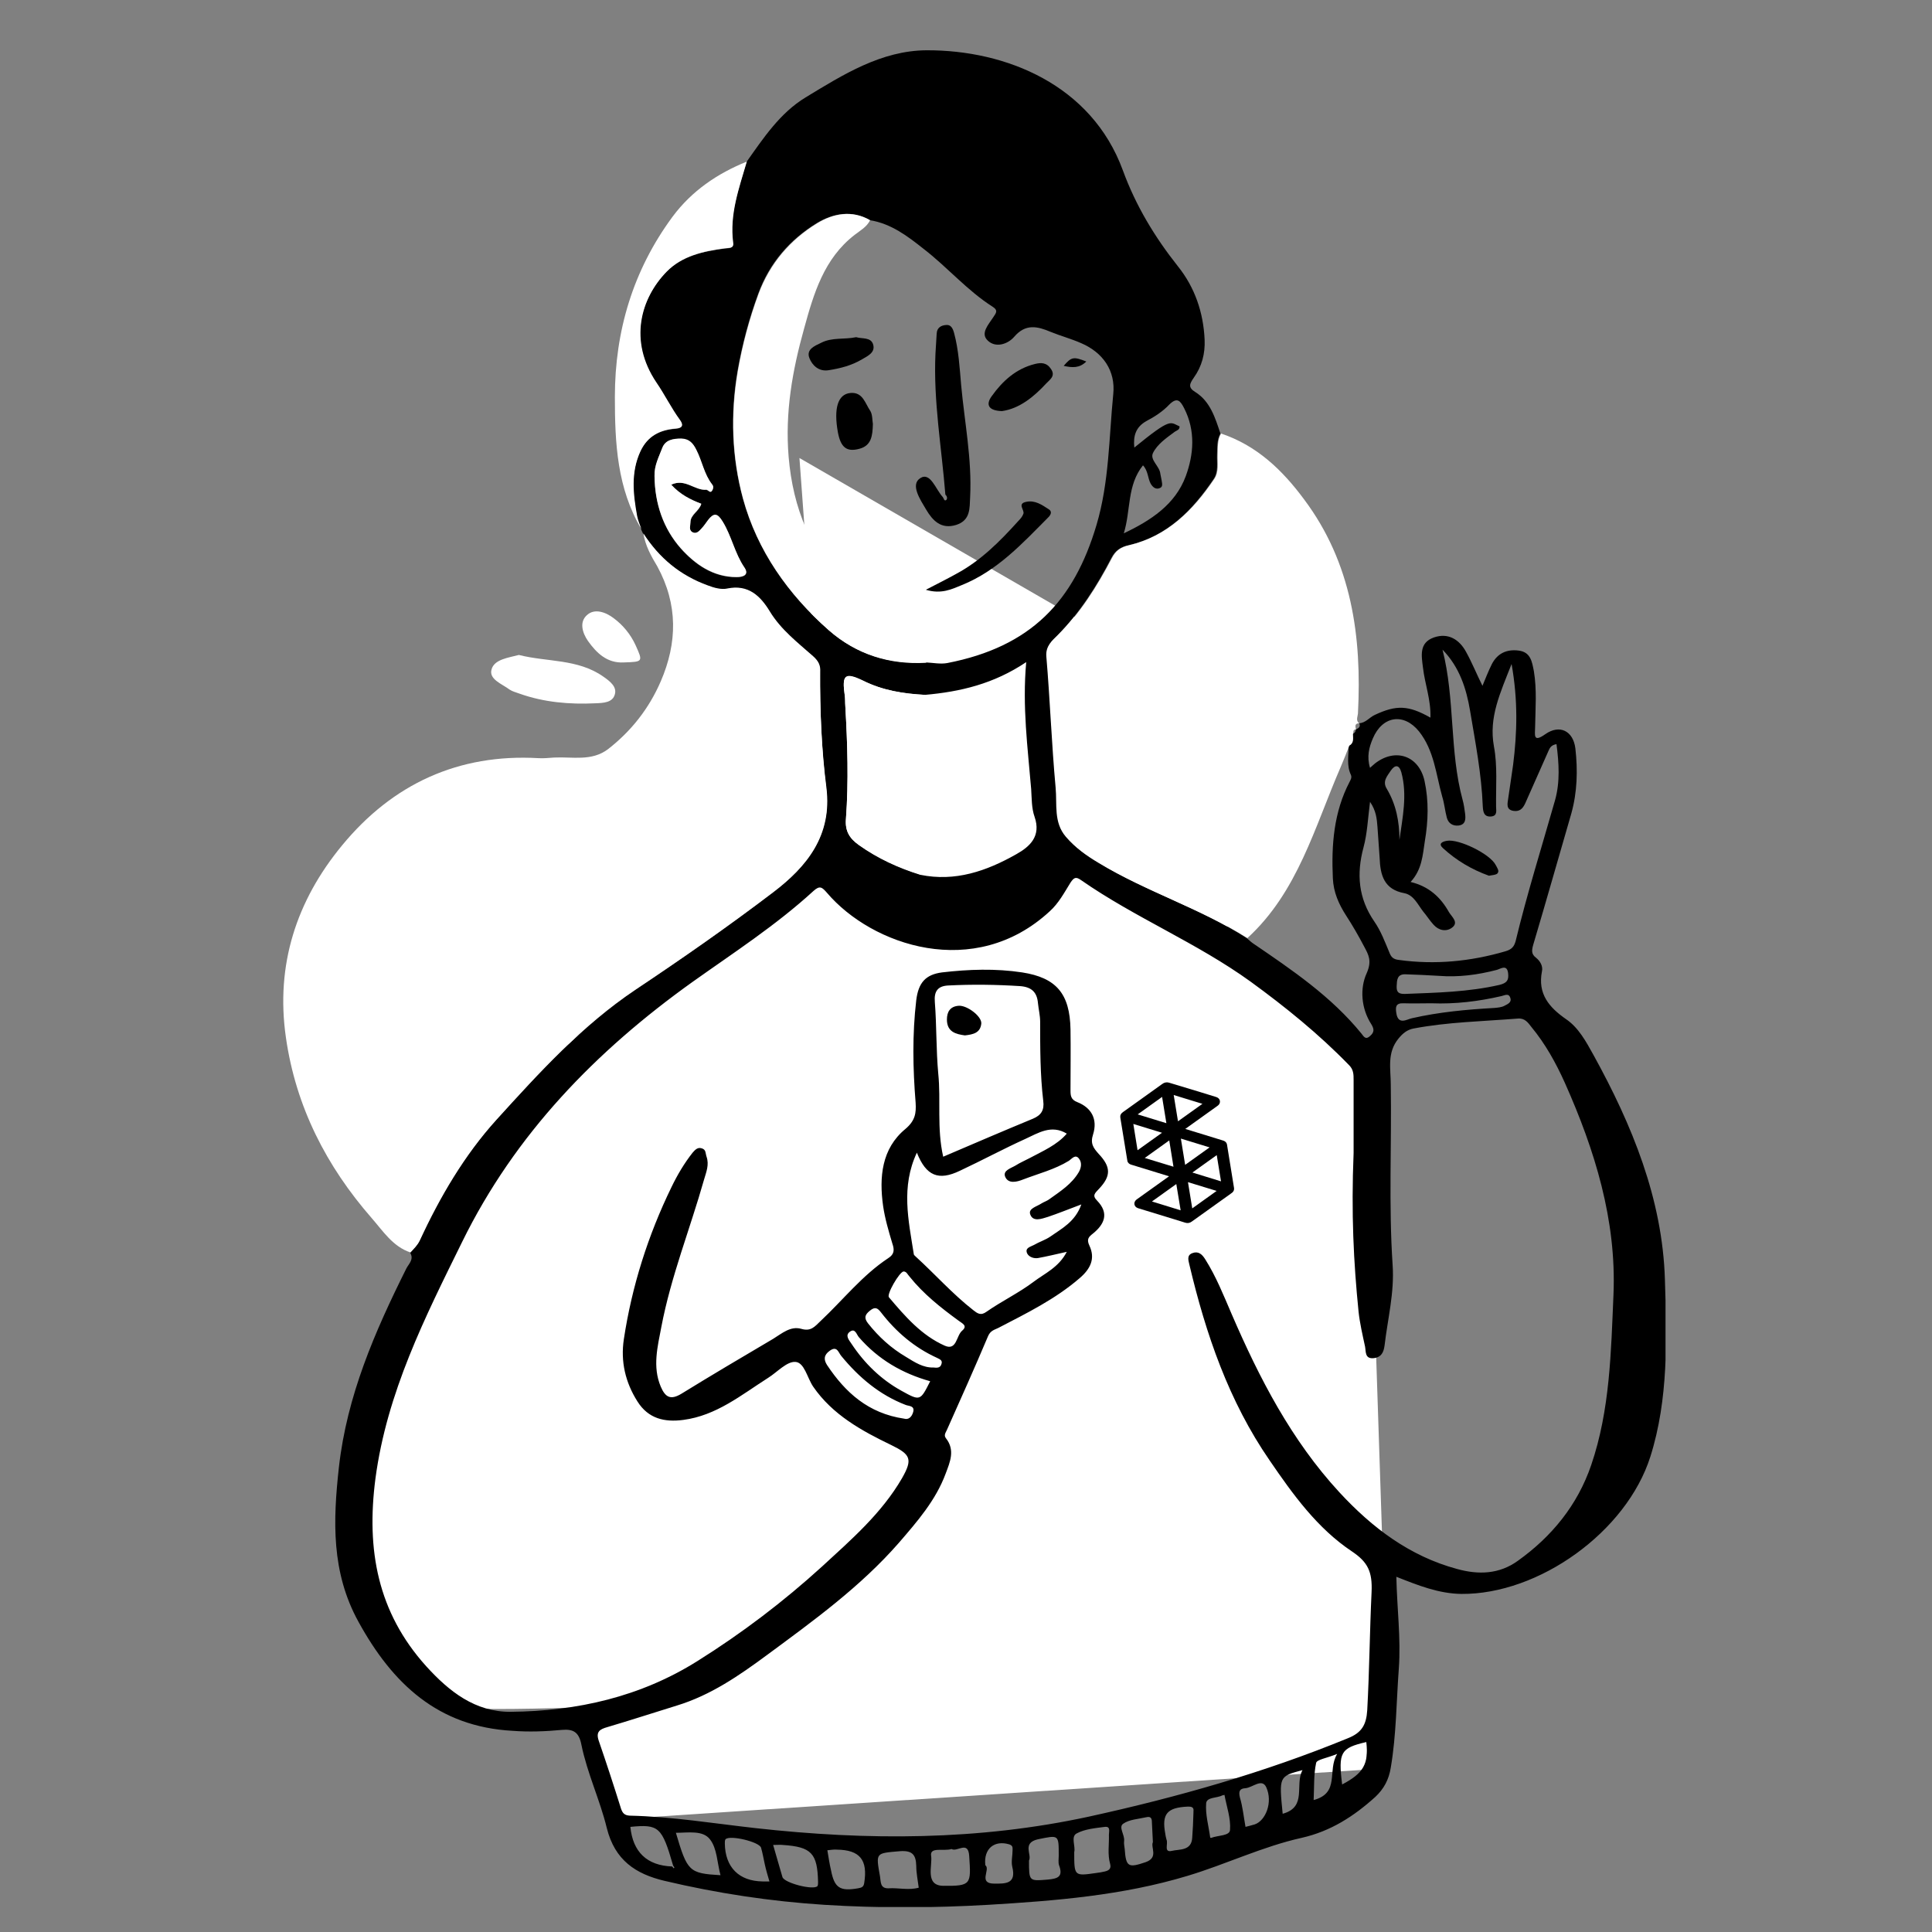 <svg width="351" height="351" viewBox="0 0 351 351" fill="none" xmlns="http://www.w3.org/2000/svg">
<rect x="0" y="0" width="351" height="351" fill="#808080" stroke="none"/>
<path d="M103.636 189.116L150.537 155.832L145.241 83.211L198.95 114.226L242.069 127.842L232.235 155.832L221.644 170.204L248.121 189.116L251.147 280.648L248.121 321.498L111.2 330.575L106.662 310.151C99.853 310.403 85.481 310.756 82.455 310.151C79.429 309.545 71.108 300.317 67.325 295.778L64.3 271.571L75.647 239.043L103.636 189.116Z" fill="white"/>
<g clip-path="url(#clip0)">
<path d="M246.932 131.397C248.114 131.34 248.789 130.32 249.802 129.867C253.685 128.054 255.88 128.111 259.875 130.377C259.987 127.148 258.862 124.258 258.524 121.312C258.243 119.103 257.793 116.78 260.494 115.816C263.082 114.91 265.108 116.156 266.346 118.423C267.415 120.349 268.26 122.445 269.329 124.598C269.892 123.238 270.398 121.935 271.017 120.689C272.03 118.706 273.718 117.913 275.913 118.196C278.107 118.479 278.332 120.236 278.67 121.935C279.233 125.335 278.951 128.677 278.895 132.077C278.895 133.436 278.445 135.023 280.752 133.38C283.341 131.567 285.817 132.757 286.211 135.986C286.661 139.952 286.548 143.918 285.479 147.77C283.172 155.702 280.921 163.69 278.558 171.622C278.276 172.642 278.164 173.322 279.064 174.002C279.852 174.625 280.358 175.588 280.133 176.495C279.345 180.574 281.427 183.01 284.523 185.163C286.773 186.693 288.124 189.185 289.475 191.622C296.509 204.369 302.023 217.796 302.474 232.414C302.811 243.121 303.149 254.169 299.829 264.651C295.496 278.305 279.57 289.692 265.502 289.579C261.394 289.522 257.68 288.049 253.685 286.463C253.797 292.185 254.529 297.624 254.135 303.12C253.685 309.125 253.685 315.187 252.672 321.136C252.334 323.289 251.434 324.989 249.858 326.462C245.975 329.974 241.755 332.694 236.522 333.884C229.375 335.47 222.735 338.699 215.757 340.796C203.94 344.365 191.785 345.328 179.517 346.064C169.613 346.631 159.709 346.688 149.805 346.064C140.013 345.441 130.278 343.968 120.712 341.702C115.478 340.456 111.708 337.963 110.245 332.127C109.007 327.028 106.7 322.213 105.631 317C105.18 314.621 104.111 314.111 102.085 314.281C99.103 314.564 96.12 314.677 93.138 314.451C79.576 313.714 71.304 305.896 65.114 294.621C60.162 285.613 60.5 276.265 61.569 266.577C63.032 253.546 68.096 241.932 73.836 230.431C74.287 229.581 75.243 228.788 74.512 227.598C75.074 226.918 75.75 226.351 76.2 225.445C79.914 217.513 84.303 209.921 90.156 203.463C97.921 194.908 105.743 186.353 115.422 179.837C123.919 174.172 132.248 168.336 140.407 162.161C146.485 157.515 151.155 151.793 150.086 143.181C149.242 136.156 148.961 129.131 148.961 122.049C148.961 120.915 148.679 120.122 147.667 119.272C144.853 116.78 141.814 114.457 139.788 111.114C138.1 108.338 135.849 106.185 132.079 106.978C130.953 107.205 129.715 106.865 128.534 106.412C123.525 104.599 119.699 101.426 116.829 96.95C116.716 96.724 116.604 96.44 116.491 96.214C116.21 95.421 115.872 94.627 115.703 93.834C114.972 89.868 114.522 85.902 116.322 81.993C117.617 79.274 119.811 78.141 122.681 77.914C123.131 77.857 124.595 77.801 123.469 76.328C121.893 74.175 120.712 71.739 119.192 69.529C114.128 61.994 116.322 54.232 121.049 49.416C123.863 46.527 127.746 45.677 131.629 45.167C132.417 45.054 133.261 45.224 133.148 44.147C132.473 38.992 134.217 34.233 135.624 29.417C138.719 25.054 141.702 20.522 146.372 17.689C153.181 13.553 160.103 9.191 168.319 9.134C182.781 9.078 198.312 15.423 203.996 30.947C206.359 37.405 209.792 43.071 214.012 48.396C217.051 52.192 218.627 56.725 218.852 61.711C218.964 64.26 218.345 66.583 216.882 68.623C216.151 69.699 215.757 70.379 217.164 71.229C219.865 72.928 220.765 75.874 221.722 78.764C221.047 79.954 221.159 81.313 221.103 82.616C221.047 84.089 221.384 85.732 220.484 87.035C216.657 92.701 211.987 97.46 205.065 99.046C203.489 99.386 202.589 100.066 201.914 101.369C199.269 106.468 196.174 111.341 192.066 115.477C191.222 116.326 189.928 117.346 190.096 119.272C190.772 127.204 191.053 135.193 191.785 143.124C192.066 146.127 191.391 149.413 193.642 152.019C195.33 154.002 197.412 155.475 199.607 156.778C208.216 161.991 218.008 164.993 226.505 170.432C226.843 170.716 227.18 171.056 227.574 171.339C234.721 176.211 241.868 181.027 247.382 187.826C247.776 188.336 248.114 188.959 248.902 188.222C249.689 187.542 249.689 186.976 249.127 186.069C247.27 183.18 247.045 179.554 248.283 176.834C249.296 174.568 248.62 173.435 247.832 171.962C246.82 170.036 245.75 168.166 244.569 166.353C243.218 164.257 242.261 162.104 242.149 159.555C241.868 153.492 242.318 147.544 245.188 142.048C245.413 141.595 245.638 141.255 245.413 140.745C244.625 139.045 245.019 137.232 245.019 135.476C245.863 134.966 245.638 134.173 245.694 133.38C246.088 133.21 246.313 132.926 246.313 132.473L246.257 132.53C246.932 132.303 247.213 131.963 246.932 131.397ZM122.119 339.096C122.231 339.209 122.287 339.322 122.4 339.436C122.456 339.379 122.569 339.266 122.512 339.266C122.456 339.153 122.344 339.039 122.287 338.926C120.262 331.901 119.699 331.391 114.522 331.901C114.972 336.433 117.504 338.926 122.119 339.096ZM168.037 126.241C164.155 126.014 160.384 125.448 156.783 123.692C153.463 122.105 152.956 122.672 153.463 126.298C153.575 126.921 153.519 127.601 153.575 128.281C153.969 135.136 154.194 141.991 153.688 148.847C153.519 150.943 154.307 152.303 156.051 153.549C159.484 155.985 163.198 157.685 167.193 158.931C173.552 160.234 179.236 158.251 184.638 155.192C187.058 153.832 189.196 151.963 187.958 148.393C187.395 146.807 187.452 145.051 187.339 143.351C186.72 135.873 185.707 128.394 186.439 120.292C180.53 124.258 174.452 125.675 168.037 126.241ZM158.077 40.011C154.757 38.085 151.324 38.765 148.398 40.521C143.502 43.524 139.788 47.773 137.762 53.325C136.074 57.915 134.836 62.56 133.992 67.376C132.642 75.251 132.923 83.07 134.949 90.548C137.537 100.01 143.165 107.998 150.536 114.457C155.545 118.876 161.51 120.689 168.206 120.349C169.5 120.406 170.851 120.689 172.089 120.462C187.283 117.516 195.105 109.244 199.213 95.364C201.52 87.602 201.464 79.557 202.251 71.625C202.702 67.376 200.394 64.033 196.399 62.334C194.598 61.541 192.685 61.031 190.884 60.294C188.464 59.274 186.326 58.764 184.244 61.201C183.062 62.56 180.868 63.24 179.461 61.88C178.054 60.577 179.573 58.991 180.417 57.688C180.868 56.951 181.487 56.441 180.305 55.705C175.69 52.759 172.145 48.566 167.812 45.224C164.886 42.901 161.904 40.635 158.077 40.011ZM245.919 209.468C245.919 206.352 245.919 201.253 245.919 196.211C245.919 195.191 245.919 194.284 245.019 193.435C239.56 187.826 233.539 182.953 227.237 178.364C217.445 171.282 206.247 166.75 196.399 159.895C195.442 159.215 195.105 159.441 194.486 160.348C193.36 162.161 192.347 164.087 190.715 165.56C177.041 178.194 158.415 171.792 150.255 162.217C149.355 161.198 148.961 160.801 147.779 161.877C140.97 168.11 133.261 173.095 125.776 178.421C108.275 190.942 93.588 206.012 83.965 225.615C77.213 239.326 70.291 252.98 68.209 268.616C66.521 281.591 68.603 292.922 77.438 302.723C81.602 307.312 86.329 311.051 92.8 310.995C104.843 310.881 116.379 308.275 126.733 301.76C134.78 296.718 142.321 290.995 149.355 284.593C154.644 279.721 160.159 274.962 163.873 268.56C165.843 265.104 165.449 264.254 161.96 262.554C156.558 259.948 151.268 257.059 147.723 251.903C146.654 250.317 146.147 247.541 144.515 247.427C142.94 247.314 141.195 249.297 139.563 250.317C134.667 253.433 130.166 257.172 124.144 257.965C120.712 258.418 117.786 257.739 115.816 254.623C113.621 251.167 112.721 247.371 113.34 243.291C114.803 233.66 117.729 224.425 122.006 215.644C123.075 213.434 124.313 211.338 125.833 209.411C126.283 208.902 126.733 208.392 127.464 208.618C128.309 208.845 128.14 209.525 128.365 210.148C128.871 211.621 128.309 212.924 127.915 214.284C125.382 223.235 121.893 231.904 120.149 241.082C119.474 244.651 118.517 248.277 120.036 251.903C120.881 253.886 121.837 254.396 123.807 253.206C129.321 249.807 134.893 246.521 140.464 243.235C142.039 242.272 143.615 240.855 145.584 241.422C147.329 241.932 148.004 241.025 149.073 240.005C153.181 236.153 156.67 231.677 161.397 228.561C162.466 227.881 162.523 227.088 162.129 225.955C161.453 223.689 160.778 221.422 160.44 219.1C159.709 213.887 160.159 208.675 164.492 205.106C166.293 203.576 166.462 202.216 166.349 200.347C165.843 194.114 165.73 187.939 166.462 181.707C166.856 178.534 168.15 177.061 171.132 176.665C175.972 176.098 180.868 175.928 185.707 176.665C191.897 177.628 194.373 180.517 194.486 187.032C194.542 190.715 194.486 194.398 194.486 198.08C194.486 199.043 194.542 199.78 195.724 200.233C198.312 201.253 199.438 203.349 198.594 206.069C198.031 207.768 198.65 208.562 199.607 209.638C201.857 212.018 201.857 213.661 199.663 215.983C198.931 216.777 198.368 217.173 199.325 218.136C201.52 220.403 200.676 222.386 198.594 224.085C197.806 224.708 197.356 225.105 197.918 226.295C199.044 228.674 198.087 230.544 196.174 232.187C191.728 236.039 186.495 238.589 181.374 241.252C180.699 241.592 179.967 241.705 179.517 242.725C177.097 248.447 174.565 254.113 172.033 259.778C171.808 260.288 171.414 260.741 171.864 261.308C173.552 263.461 172.595 265.614 171.808 267.71C170.007 272.582 166.631 276.435 163.31 280.287C156.333 288.276 147.779 294.451 139.338 300.683C134.274 304.423 129.096 307.992 122.963 309.862C118.742 311.165 114.578 312.524 110.357 313.771C108.951 314.167 108.219 314.621 108.782 316.264C110.189 320.343 111.539 324.479 112.833 328.615C113.115 329.408 113.453 329.804 114.409 329.861C122.062 330.031 129.659 331.277 137.256 332.127C157.571 334.393 177.773 334.393 197.862 330.031C213.9 326.518 229.656 322.043 244.85 315.81C247.439 314.791 248.226 313.318 248.395 310.711C248.789 303.573 248.845 296.378 249.183 289.239C249.352 285.556 248.508 283.8 245.638 281.874C239.335 277.681 234.89 271.506 230.669 265.33C223.241 254.566 219.077 242.385 216.094 229.807C215.926 229.014 215.532 228.051 216.657 227.654C217.726 227.258 218.402 227.881 218.964 228.788C220.934 231.904 222.285 235.303 223.748 238.702C228.812 250.43 234.608 261.648 243.331 271.109C249.296 277.568 256.105 282.724 264.714 285.047C268.597 286.123 272.368 286.01 275.744 283.573C281.934 279.154 286.605 273.432 289.081 266.18C292.513 256.152 292.682 245.558 293.132 235.19C293.695 221.706 289.756 208.958 284.297 196.721C282.665 193.095 280.752 189.639 278.22 186.579C277.601 185.786 277.038 184.936 275.744 185.05C269.385 185.559 263.026 185.673 256.78 186.863C255.654 187.089 254.867 187.712 254.079 188.675C251.94 191.282 252.672 194.171 252.672 197.061C252.841 207.995 252.278 218.93 253.01 229.864C253.347 234.85 252.109 239.609 251.547 244.425C251.378 245.671 250.984 246.577 249.577 246.747C247.945 246.917 248.17 245.558 248.001 244.651C247.551 242.555 247.045 240.402 246.82 238.306C245.919 229.354 245.469 220.459 245.919 209.468ZM262.07 118.026C264.377 127.034 263.308 136.439 265.727 145.334C265.952 146.127 266.065 146.977 266.177 147.827C266.29 148.79 266.29 149.81 264.996 149.98C263.927 150.093 263.139 149.583 262.857 148.563C262.52 147.317 262.407 145.957 262.013 144.711C260.888 140.688 260.55 136.326 257.793 132.87C255.035 129.47 251.153 130.037 249.408 134.173C248.733 135.759 248.283 137.459 248.902 139.499C249.296 139.159 249.521 138.932 249.802 138.705C253.516 135.816 257.793 137.289 258.806 141.878C259.594 145.504 259.481 149.187 258.862 152.813C258.468 155.362 258.356 157.968 256.273 160.234C259.594 161.028 261.732 163.011 263.251 165.73C263.758 166.58 265.108 167.6 263.758 168.563C262.745 169.299 261.394 169.073 260.438 167.996C259.762 167.26 259.2 166.353 258.524 165.56C257.568 164.314 256.836 162.614 255.148 162.274C251.434 161.594 250.759 158.988 250.646 155.815C250.534 153.946 250.365 152.076 250.252 150.206C250.14 148.79 250.027 147.317 248.902 145.674C248.508 148.79 248.395 151.453 247.72 153.946C246.426 158.761 246.763 163.181 249.689 167.43C250.871 169.129 251.603 171.112 252.391 172.982C252.728 173.888 253.122 174.285 254.135 174.398C260.719 175.305 267.19 174.682 273.549 172.812C274.675 172.472 275.069 171.962 275.35 170.999C277.432 162.387 280.077 153.946 282.497 145.447C283.453 142.105 283.228 138.649 282.778 135.193C281.765 135.363 281.54 135.929 281.315 136.439C279.908 139.612 278.501 142.785 277.094 145.957C276.644 146.92 276.082 147.487 274.956 147.317C273.549 147.09 273.887 145.957 273.999 145.107C274.281 143.068 274.618 141.028 274.9 138.932C275.631 133.096 275.8 127.261 274.618 120.632C272.536 125.958 270.454 130.32 271.411 135.589C272.086 139.159 271.749 142.898 271.805 146.58C271.805 147.26 272.086 148.223 270.904 148.337C269.554 148.45 269.441 147.43 269.385 146.467C269.16 140.632 268.035 134.853 267.078 129.131C266.403 125.108 265.165 121.199 262.07 118.026ZM166.574 209.411C163.648 215.644 165.055 221.706 166.012 227.824C166.012 227.994 166.18 228.108 166.349 228.278C169.894 231.507 173.046 235.076 176.816 238.022C177.547 238.589 178.166 239.099 179.236 238.306C181.993 236.379 185.088 234.906 187.789 232.867C189.815 231.337 192.347 230.261 193.81 227.428C191.785 227.881 190.153 228.278 188.577 228.561C187.845 228.674 186.945 228.391 186.607 227.711C186.157 226.691 187.226 226.521 187.845 226.181C188.802 225.615 189.928 225.275 190.828 224.652C192.91 223.179 195.33 221.989 196.455 218.816C194.035 219.723 192.235 220.459 190.378 221.082C189.252 221.422 187.677 222.046 187.17 220.629C186.776 219.553 188.352 219.213 189.196 218.646C189.646 218.363 190.209 218.193 190.659 217.853C192.629 216.437 194.711 215.134 196.005 212.924C196.455 212.131 196.568 211.224 196.061 210.545C195.386 209.581 194.711 210.545 194.204 210.884C191.616 212.471 188.69 213.207 185.876 214.284C184.75 214.737 183.175 215.134 182.612 213.774C182.162 212.641 183.681 212.244 184.525 211.734C185.313 211.224 186.157 210.884 187.001 210.431C189.421 209.128 192.01 208.052 193.81 205.955C190.997 204.256 188.633 205.842 186.27 206.919C182.274 208.732 178.392 210.828 174.396 212.697C170.513 214.567 168.262 213.661 166.574 209.411ZM171.357 210.148C177.041 207.712 182.331 205.446 187.677 203.236C189.14 202.613 189.759 201.706 189.534 200.007C188.971 195.248 188.971 190.432 188.971 185.616C188.971 184.483 188.69 183.407 188.577 182.273C188.408 180.234 187.395 179.327 185.369 179.157C180.98 178.874 176.591 178.817 172.202 179.044C170.401 179.157 169.669 180.064 169.838 182.047C170.176 186.353 170.063 190.715 170.457 195.021C170.964 199.95 170.176 204.936 171.357 210.148ZM121.95 88.055C124.482 86.865 126.226 89.132 128.309 89.018C128.702 89.018 129.04 89.812 129.434 89.075C129.603 88.735 129.659 88.395 129.378 88.055C127.915 86.186 127.521 83.806 126.508 81.766C125.945 80.633 125.27 79.784 123.807 79.727C122.287 79.67 120.881 79.954 120.318 81.427C119.699 83.07 118.855 84.599 118.911 86.526C118.967 91.511 120.487 96.044 123.694 99.67C126.283 102.559 129.547 104.882 133.823 104.882C135.118 104.882 136.131 104.429 135.23 103.126C133.486 100.52 132.923 97.403 131.291 94.797C130.334 93.211 129.659 93.211 128.646 94.514C128.252 95.024 127.858 95.591 127.464 96.044C127.014 96.554 126.508 97.12 125.776 96.724C125.101 96.327 125.439 95.534 125.439 94.911C125.495 93.494 127.014 92.928 127.408 91.568C125.382 90.718 123.582 89.812 121.95 88.055ZM206.078 81.313C212.887 75.761 212.549 76.724 214.294 77.461C214.35 78.084 213.787 78.197 213.45 78.424C211.93 79.557 210.242 80.69 209.454 82.333C208.892 83.579 210.692 84.713 210.805 86.072C210.861 86.469 210.974 86.809 211.03 87.206C211.086 87.715 211.368 88.452 210.692 88.678C210.017 88.962 209.454 88.565 209.06 87.885C208.498 86.865 208.61 85.562 207.654 84.543C204.727 88.169 205.459 92.758 204.165 96.894C209.06 94.571 213.506 91.681 215.419 86.526C216.882 82.56 217.22 78.254 215.138 74.175C214.463 72.872 213.9 72.022 212.38 73.552C211.255 74.741 209.792 75.704 208.273 76.498C206.359 77.574 205.853 79.16 206.078 81.313ZM164.155 230.997C163.423 231.054 161.003 235.19 161.51 235.7C164.436 239.156 167.418 242.612 171.639 244.481C173.833 245.444 173.721 242.668 174.79 241.762C175.859 240.855 174.846 240.459 174.171 239.949C170.907 237.569 167.756 235.076 165.224 231.904C164.886 231.564 164.717 230.997 164.155 230.997ZM261.394 177.288C259.368 177.174 257.286 177.061 255.261 177.004C253.797 177.004 253.797 178.081 253.741 179.157C253.685 180.347 254.191 180.574 255.204 180.574C261 180.347 266.74 180.234 272.424 178.931C273.774 178.591 274.112 178.081 273.999 176.891C273.831 175.078 272.593 176.041 271.917 176.211C268.428 177.118 264.939 177.571 261.394 177.288ZM164.267 257.739C164.999 257.965 165.618 257.512 165.899 256.549C166.237 255.359 165.111 255.472 164.548 255.246C159.821 253.433 156.051 250.26 152.844 246.351C152.337 245.784 152.112 244.425 150.762 245.388C149.636 246.181 149.636 247.031 150.255 247.994C153.575 252.98 157.739 256.775 164.267 257.739ZM168.994 250.94C163.929 249.524 159.54 246.974 156.051 242.951C155.601 242.442 155.376 241.252 154.419 241.932C153.463 242.612 154.25 243.461 154.701 244.141C157.064 247.711 160.103 250.657 163.817 252.696C167.193 254.566 167.193 254.509 168.994 250.94ZM195.161 336.49C195.161 340.852 195.161 340.852 199.1 340.286C199.663 340.229 200.226 340.116 200.732 340.002C201.464 339.832 201.914 339.492 201.689 338.643C201.182 336.886 201.52 335.073 201.464 333.317C201.464 332.75 201.801 331.787 200.732 331.901C198.988 332.127 197.074 332.297 195.611 333.09C194.486 333.657 195.442 335.47 195.161 336.49ZM140.464 335.187C141.083 337.283 141.589 339.153 142.152 341.022C142.489 342.099 147.779 343.458 148.511 342.665C148.623 342.495 148.623 342.212 148.623 341.929C148.511 336.716 147.441 335.527 142.208 335.187C141.758 335.13 141.308 335.187 140.464 335.187ZM166.912 342.948C166.743 341.589 166.462 340.286 166.462 338.983C166.405 336.943 165.73 336.15 163.479 336.32C159.09 336.716 159.09 336.49 159.878 340.909C160.047 341.929 159.878 343.118 161.453 343.062C163.254 342.948 165.111 343.458 166.912 342.948ZM139.788 341.815C139.451 340.682 139.169 339.719 138.944 338.699C138.719 337.679 138.55 336.66 138.269 335.697C137.988 334.62 132.529 333.317 131.798 334.167C131.685 334.337 131.685 334.677 131.685 334.903C131.741 339.266 134.274 341.759 138.55 341.815C138.944 341.815 139.282 341.815 139.788 341.815ZM172.877 335.923C171.47 336.376 168.881 335.47 169.163 337.17C169.444 338.926 167.981 342.552 171.357 342.609C176.478 342.665 176.422 342.325 176.084 337.226C175.916 334.28 173.89 336.546 172.877 335.923ZM169.613 248.447C170.176 248.504 170.795 248.56 171.02 247.881C171.301 247.144 170.795 246.974 170.232 246.691C166.124 244.821 162.804 241.988 160.047 238.419C159.428 237.626 158.977 237.343 158.021 238.136C157.12 238.872 156.952 239.439 157.683 240.402C159.653 242.895 161.904 244.934 164.605 246.521C166.18 247.484 167.7 248.504 169.613 248.447ZM209.454 334.677C209.398 333.317 209.342 332.297 209.285 331.277C209.285 330.541 209.229 329.918 208.273 330.144C206.809 330.484 205.178 330.541 204.052 331.334C203.152 331.957 204.39 333.374 204.221 334.507C204.165 334.96 204.277 335.413 204.333 335.923C204.559 339.209 205.009 339.379 208.16 338.303C210.523 337.453 209.004 335.64 209.454 334.677ZM130.897 340.682C130.278 338.359 130.278 335.81 128.984 334.167C127.69 332.467 124.988 332.977 122.794 332.977C124.876 340.002 125.157 340.342 130.897 340.682ZM186.945 338.019C186.945 341.815 186.945 341.759 190.378 341.475C192.178 341.305 193.191 340.965 192.404 338.869C192.235 338.359 192.347 337.736 192.347 337.17C192.347 333.26 192.404 333.374 188.521 334.167C185.651 334.847 187.508 336.943 186.945 338.019ZM260.044 182.273C258.356 182.273 256.667 182.33 254.979 182.273C253.516 182.217 253.516 183.01 253.685 184.086C254.023 186.296 255.654 185.163 256.499 184.993C261.451 183.86 266.459 183.407 271.467 183.123C272.086 183.067 272.818 183.01 273.324 182.727C273.831 182.443 274.675 182.16 274.393 181.31C274.112 180.347 273.324 180.857 272.761 180.97C268.597 181.933 264.377 182.443 260.044 182.273ZM150.311 336.15C150.536 337.453 150.705 338.643 150.987 339.832C151.606 343.005 152.619 343.628 155.882 343.062C156.445 342.948 156.895 342.892 157.008 342.099C157.683 337.906 156.22 336.093 152.056 336.036C151.493 335.98 150.987 336.093 150.311 336.15ZM216.826 329.238C216.77 329.011 217.164 328.161 215.813 328.218C212.043 328.388 211.03 329.521 211.705 333.147C211.761 333.487 211.818 333.884 211.93 334.224C212.268 334.96 211.368 336.603 212.887 336.263C214.237 335.923 216.488 336.32 216.601 333.827C216.714 332.411 216.77 330.994 216.826 329.238ZM179.011 338.869C180.023 339.606 177.604 342.212 180.643 342.212C182.612 342.212 184.694 342.325 183.906 339.152C183.681 338.189 183.963 337.113 183.963 336.093C183.963 335.64 184.019 335.3 183.344 335.073C180.642 334.28 178.673 335.866 179.011 338.869ZM226.28 331.901C226.899 331.731 227.462 331.617 227.968 331.447C229.938 330.768 231.288 327.425 230.05 324.705C229.262 323.006 227.574 324.762 226.28 324.875C225.211 324.932 224.986 325.442 225.267 326.575C225.773 328.275 225.942 330.031 226.28 331.901ZM222.059 326.178C221.159 326.688 219.246 326.462 219.133 327.595C218.964 329.634 219.583 331.731 219.865 333.827C219.865 333.884 220.034 333.94 220.09 333.884C221.272 333.43 223.41 333.544 223.466 332.467C223.635 330.371 222.847 328.218 222.453 326.065C222.453 326.122 222.285 326.122 222.059 326.178ZM254.248 152.586C254.81 148.507 255.711 144.428 254.585 140.292C254.191 138.932 253.46 138.875 252.672 140.008C252.053 140.972 251.096 141.935 251.94 143.294C253.629 146.127 254.248 149.243 254.248 152.586ZM248.226 316.49C243.556 317.567 243.106 318.36 243.837 324.195C247.72 322.156 248.677 320.456 248.226 316.49ZM238.66 327.028C243.499 325.725 241.08 321.703 242.937 318.643C241.023 319.436 239.223 319.663 239.11 320.286C238.66 322.382 238.773 324.592 238.66 327.028ZM233.033 329.521C237.535 328.275 235.171 324.309 236.634 321.589C232.357 322.722 232.357 322.722 233.033 329.521Z" fill="black"/>
<path d="M116.885 96.894C119.755 101.369 123.582 104.542 128.59 106.355C129.772 106.808 131.01 107.148 132.135 106.922C135.962 106.128 138.156 108.281 139.845 111.057C141.87 114.4 144.909 116.723 147.723 119.216C148.736 120.122 149.073 120.915 149.017 121.992C148.961 129.074 149.242 136.099 150.143 143.124C151.212 151.793 146.597 157.458 140.464 162.104C132.36 168.28 123.976 174.115 115.478 179.781C105.743 186.296 97.977 194.851 90.212 203.406C84.359 209.865 79.914 217.456 76.256 225.388C75.806 226.295 75.187 226.861 74.568 227.541C71.36 226.465 69.616 223.689 67.534 221.309C59.318 211.904 53.747 201.083 51.946 188.506C50.033 175.305 53.859 163.634 62.132 153.606C71.304 142.445 83.29 136.892 97.865 137.742C98.822 137.799 99.722 137.686 100.679 137.629C103.999 137.459 107.488 138.365 110.47 136.099C114.691 132.813 117.898 128.734 120.036 123.805C123.075 116.78 123.188 109.811 119.417 102.899C118.292 101.029 117.223 99.103 116.885 96.894Z" fill="white"/>
<path d="M245.807 133.38C245.807 134.116 246.032 134.966 245.131 135.476C244.625 136.779 244.119 138.082 243.556 139.385C238.829 150.263 235.79 162.047 226.618 170.432C218.064 164.993 208.329 162.047 199.719 156.778C197.524 155.475 195.442 154.002 193.754 152.019C191.56 149.413 192.179 146.07 191.897 143.124C191.166 135.193 190.884 127.204 190.209 119.272C190.04 117.346 191.278 116.383 192.179 115.476C196.286 111.341 199.325 106.525 202.026 101.369C202.702 100.066 203.602 99.386 205.178 99.046C212.099 97.403 216.77 92.701 220.596 87.035C221.497 85.732 221.159 84.089 221.215 82.616C221.272 81.313 221.159 79.953 221.834 78.764C228.306 80.917 232.977 85.392 236.916 90.718C245.582 102.276 247.439 115.646 246.707 129.64C246.651 130.264 246.257 130.943 246.988 131.453V131.397C246.088 131.397 246.201 131.963 246.369 132.586L246.426 132.53C245.75 132.473 245.919 132.983 245.807 133.38Z" fill="white"/>
<path d="M135.68 29.36C134.274 34.176 132.529 38.935 133.204 44.091C133.373 45.167 132.473 44.997 131.685 45.111C127.802 45.62 123.919 46.47 121.106 49.36C116.379 54.232 114.184 61.937 119.249 69.472C120.768 71.682 121.95 74.118 123.525 76.271C124.595 77.744 123.188 77.801 122.738 77.858C119.868 78.084 117.673 79.217 116.379 81.937C114.578 85.789 115.028 89.755 115.76 93.778C115.929 94.627 116.266 95.364 116.548 96.157C112.102 88.735 111.708 80.464 111.708 72.135C111.708 60.124 115.028 49.077 122.175 39.388C125.664 34.686 130.334 31.513 135.68 29.36Z" fill="white"/>
<path d="M94.263 118.989C99.384 120.292 104.955 119.669 109.57 122.898C110.808 123.748 112.102 124.768 111.708 126.128C111.314 127.658 109.626 127.714 108.163 127.771C103.492 127.997 98.822 127.601 94.376 126.015C93.757 125.788 93.082 125.618 92.575 125.278C91.225 124.258 88.749 123.408 89.311 121.595C89.818 119.782 92.35 119.499 94.263 118.989Z" fill="white"/>
<path d="M113.34 120.349C110.301 120.519 108.388 118.65 106.812 116.44C105.799 114.967 105.237 113.041 106.587 111.794C107.994 110.435 110.076 111.228 111.483 112.304C113.171 113.551 114.578 115.25 115.478 117.233C116.829 120.236 116.829 120.236 113.34 120.349Z" fill="white"/>
<path d="M158.077 40.011C157.458 41.257 156.276 41.881 155.263 42.674C149.692 46.98 147.835 53.325 146.091 59.67C143.953 67.319 142.602 74.911 143.277 83.013C144.065 92.361 147.329 100.179 153.744 106.921C157.233 110.547 160.891 113.776 165.899 115.08C168.713 115.816 168.431 118.196 168.262 120.405C161.622 120.802 155.657 118.932 150.593 114.513C143.221 107.998 137.594 100.066 135.005 90.604C132.979 83.126 132.698 75.307 134.048 67.432C134.893 62.617 136.131 57.971 137.819 53.382C139.901 47.829 143.559 43.58 148.454 40.578C151.324 38.821 154.757 38.085 158.077 40.011Z" fill="white"/>
<path d="M168.037 126.241C168.319 135.079 169.275 143.861 170.964 152.472C171.47 155.192 170.964 156.722 168.488 157.685C167.925 157.911 167.137 157.968 167.193 158.874C163.198 157.628 159.484 155.928 156.051 153.492C154.307 152.302 153.519 150.943 153.688 148.79C154.194 141.934 153.969 135.079 153.575 128.224C153.519 127.544 153.575 126.921 153.463 126.241C152.956 122.615 153.463 122.048 156.783 123.635C160.384 125.448 164.155 126.071 168.037 126.241Z" fill="white"/>
<path d="M121.95 88.055C123.582 89.868 125.439 90.774 127.408 91.511C127.014 92.871 125.439 93.437 125.439 94.854C125.439 95.477 125.101 96.27 125.776 96.667C126.508 97.063 127.014 96.497 127.465 95.987C127.915 95.534 128.252 94.967 128.646 94.457C129.659 93.154 130.334 93.154 131.291 94.74C132.923 97.403 133.486 100.519 135.23 103.069C136.131 104.372 135.118 104.825 133.823 104.825C129.547 104.825 126.283 102.502 123.694 99.613C120.487 95.987 118.967 91.454 118.911 86.469C118.855 84.542 119.699 83.013 120.318 81.37C120.881 79.897 122.287 79.67 123.807 79.67C125.27 79.727 125.945 80.576 126.508 81.71C127.577 83.749 127.915 86.129 129.378 87.998C129.659 88.338 129.603 88.678 129.434 89.018C129.04 89.755 128.703 88.961 128.309 88.961C126.17 89.131 124.482 86.865 121.95 88.055Z" fill="white"/>
<path d="M171.751 89.868C171.076 81.313 169.557 72.872 169.951 64.26C170.007 63.014 170.119 61.824 170.176 60.577C170.232 59.501 171.02 59.104 171.864 59.048C172.764 58.934 173.102 59.671 173.327 60.464C174.171 63.58 174.34 66.809 174.621 69.982C175.24 76.724 176.591 83.41 176.253 90.265C176.141 92.305 176.366 94.514 173.721 95.364C170.964 96.214 169.444 94.571 168.262 92.588C167.193 90.775 165.336 88.055 167.193 86.866C169.05 85.676 170.007 88.962 171.301 90.322C171.47 90.548 171.526 91.115 171.92 90.832C172.145 90.605 172.089 90.152 171.751 89.868Z" fill="black"/>
<path d="M168.206 107.148C170.401 106.015 172.089 105.165 173.721 104.259C178.167 101.879 181.655 98.366 184.976 94.684C185.369 94.287 185.763 93.834 185.932 93.324C186.157 92.644 184.75 91.511 186.439 91.171C188.071 90.831 189.309 91.738 190.547 92.531C191.109 92.871 190.997 93.437 190.49 93.947C185.763 98.706 181.205 103.692 174.734 106.298C172.933 107.035 171.02 107.998 168.206 107.148Z" fill="black"/>
<path d="M182.049 74.685C179.686 74.628 179.011 73.609 180.136 72.022C182.106 69.246 184.582 66.98 188.014 66.13C189.14 65.847 190.153 65.847 190.94 67.036C191.841 68.34 190.659 69.019 190.096 69.643C187.789 72.135 185.201 74.232 182.049 74.685Z" fill="black"/>
<path d="M158.583 77.007C158.527 79.217 158.302 80.973 156.107 81.54C153.8 82.163 152.731 81.257 152.225 78.537C151.437 74.174 152.225 71.625 154.476 71.398C156.783 71.172 157.177 73.325 158.133 74.684C158.527 75.364 158.471 76.441 158.583 77.007Z" fill="black"/>
<path d="M155.545 61.257C156.614 61.597 158.246 61.2 158.64 62.617C159.034 64.033 157.683 64.656 156.614 65.279C154.701 66.412 152.675 66.922 150.536 67.262C148.736 67.546 147.554 66.356 147.048 65.053C146.429 63.466 148.004 62.843 149.186 62.277C151.155 61.257 153.406 61.71 155.545 61.257Z" fill="black"/>
<path d="M197.356 65.676C196.118 66.923 194.767 66.809 193.248 66.469C194.655 64.826 195.048 64.77 197.356 65.676Z" fill="black"/>
<path d="M270.51 159.101C267.359 157.968 264.602 156.325 262.182 154.116C261.282 153.323 261.901 152.926 262.857 152.756C264.996 152.359 270.736 155.135 271.748 157.175C271.974 157.628 272.48 158.252 272.03 158.705C271.692 158.988 271.017 158.988 270.51 159.101Z" fill="black"/>
<path d="M175.297 188.108C173.665 187.882 172.033 187.485 172.033 185.219C172.033 183.859 172.595 182.84 174.171 182.726C175.69 182.613 178.392 184.653 178.279 185.956C178.11 187.655 176.816 187.939 175.297 188.108Z" fill="black"/>
</g>
<g clip-path="url(#clip1)">
<path d="M222.926 207.994C222.919 207.954 222.914 207.922 222.907 207.882C222.831 207.589 222.632 207.374 222.334 207.257C222.272 207.234 222.201 207.213 222.14 207.19C221.927 207.126 216.706 205.519 216.706 205.519C216.25 205.379 215.794 205.239 215.338 205.099L221.175 200.921C221.218 200.889 221.27 200.856 221.32 200.806C221.632 200.533 221.72 200.131 221.558 199.786C221.444 199.557 221.233 199.385 220.929 199.295C219.987 199.011 219.044 198.719 218.111 198.426L212.864 196.84C212.814 196.823 212.753 196.808 212.703 196.792C212.601 196.759 212.501 196.734 212.399 196.701C212.196 196.635 211.991 196.619 211.785 196.653C211.578 196.687 211.389 196.767 211.219 196.902C211.208 196.896 211.2 196.905 211.19 196.907L207.061 199.865C206.061 200.581 205.026 201.319 204.008 202.046C203.629 202.315 203.472 202.654 203.538 203.055C203.859 205.024 204.186 207.033 204.502 208.97L204.791 210.738C204.801 210.802 204.812 210.866 204.821 210.923C204.847 211.083 204.939 211.233 205.086 211.366C205.189 211.465 205.325 211.533 205.497 211.588C205.681 211.649 212.39 213.705 212.39 213.705C211.562 214.294 206.604 217.842 206.604 217.842C206.552 217.875 206.501 217.917 206.442 217.967C206.179 218.184 206.046 218.494 206.096 218.799C206.146 219.105 206.37 219.357 206.698 219.477C206.738 219.487 206.77 219.506 206.81 219.516L214.432 221.853L214.706 221.94C214.918 222.005 215.131 222.069 215.334 222.135C215.538 222.201 215.743 222.217 215.94 222.185C216.146 222.151 216.326 222.072 216.497 221.945L216.532 221.923L223.525 216.922L223.593 216.869C223.671 216.815 223.74 216.763 223.818 216.709C224.101 216.498 224.236 216.203 224.202 215.879C224.197 215.847 224.193 215.823 224.188 215.79L222.926 207.994ZM215.315 211.628C215.056 210.037 214.796 208.446 214.537 206.855C214.628 206.881 219.756 208.453 219.756 208.453C219.634 208.531 215.315 211.628 215.315 211.628ZM221.036 216.362L216.605 219.535C216.345 217.944 216.086 216.353 215.828 214.77C216.019 214.821 221.036 216.362 221.036 216.362ZM216.631 213.022C218.105 211.965 219.579 210.908 221.054 209.859C221.313 211.45 221.572 213.033 221.831 214.624C221.697 214.571 218.01 213.449 216.631 213.022ZM213.236 198.941C214.979 199.473 216.712 200.007 218.455 200.54C216.972 201.598 215.498 202.655 214.015 203.714L213.236 198.941ZM213.194 211.966C211.869 211.571 209.274 210.774 207.976 210.375C209.46 209.316 210.942 208.249 212.425 207.191C212.63 208.387 213.007 210.759 213.194 211.966ZM206.694 202.458C208.178 201.399 209.652 200.342 211.126 199.285C211.385 200.876 211.645 202.467 211.904 204.058C210.171 203.524 208.437 202.99 206.694 202.458ZM205.9 204.196C205.92 204.201 211.11 205.797 211.11 205.797C209.626 206.855 208.152 207.912 206.669 208.971C206.467 207.791 206.088 205.411 205.9 204.196ZM214.496 219.887C213.209 219.495 210.604 218.691 209.285 218.279C209.302 218.268 213.708 215.116 213.708 215.116C213.915 216.328 214.303 218.706 214.496 219.887Z" fill="black"/>
</g>
<defs>
<clipPath id="clip0">
<rect width="251.147" height="337.384" fill="white" transform="translate(51.44 9.077)"/>
</clipPath>
<clipPath id="clip1">
<rect width="18.34" height="25.892" fill="white" transform="translate(202.733 198.121) rotate(-9.264)"/>
</clipPath>
</defs>
</svg>
